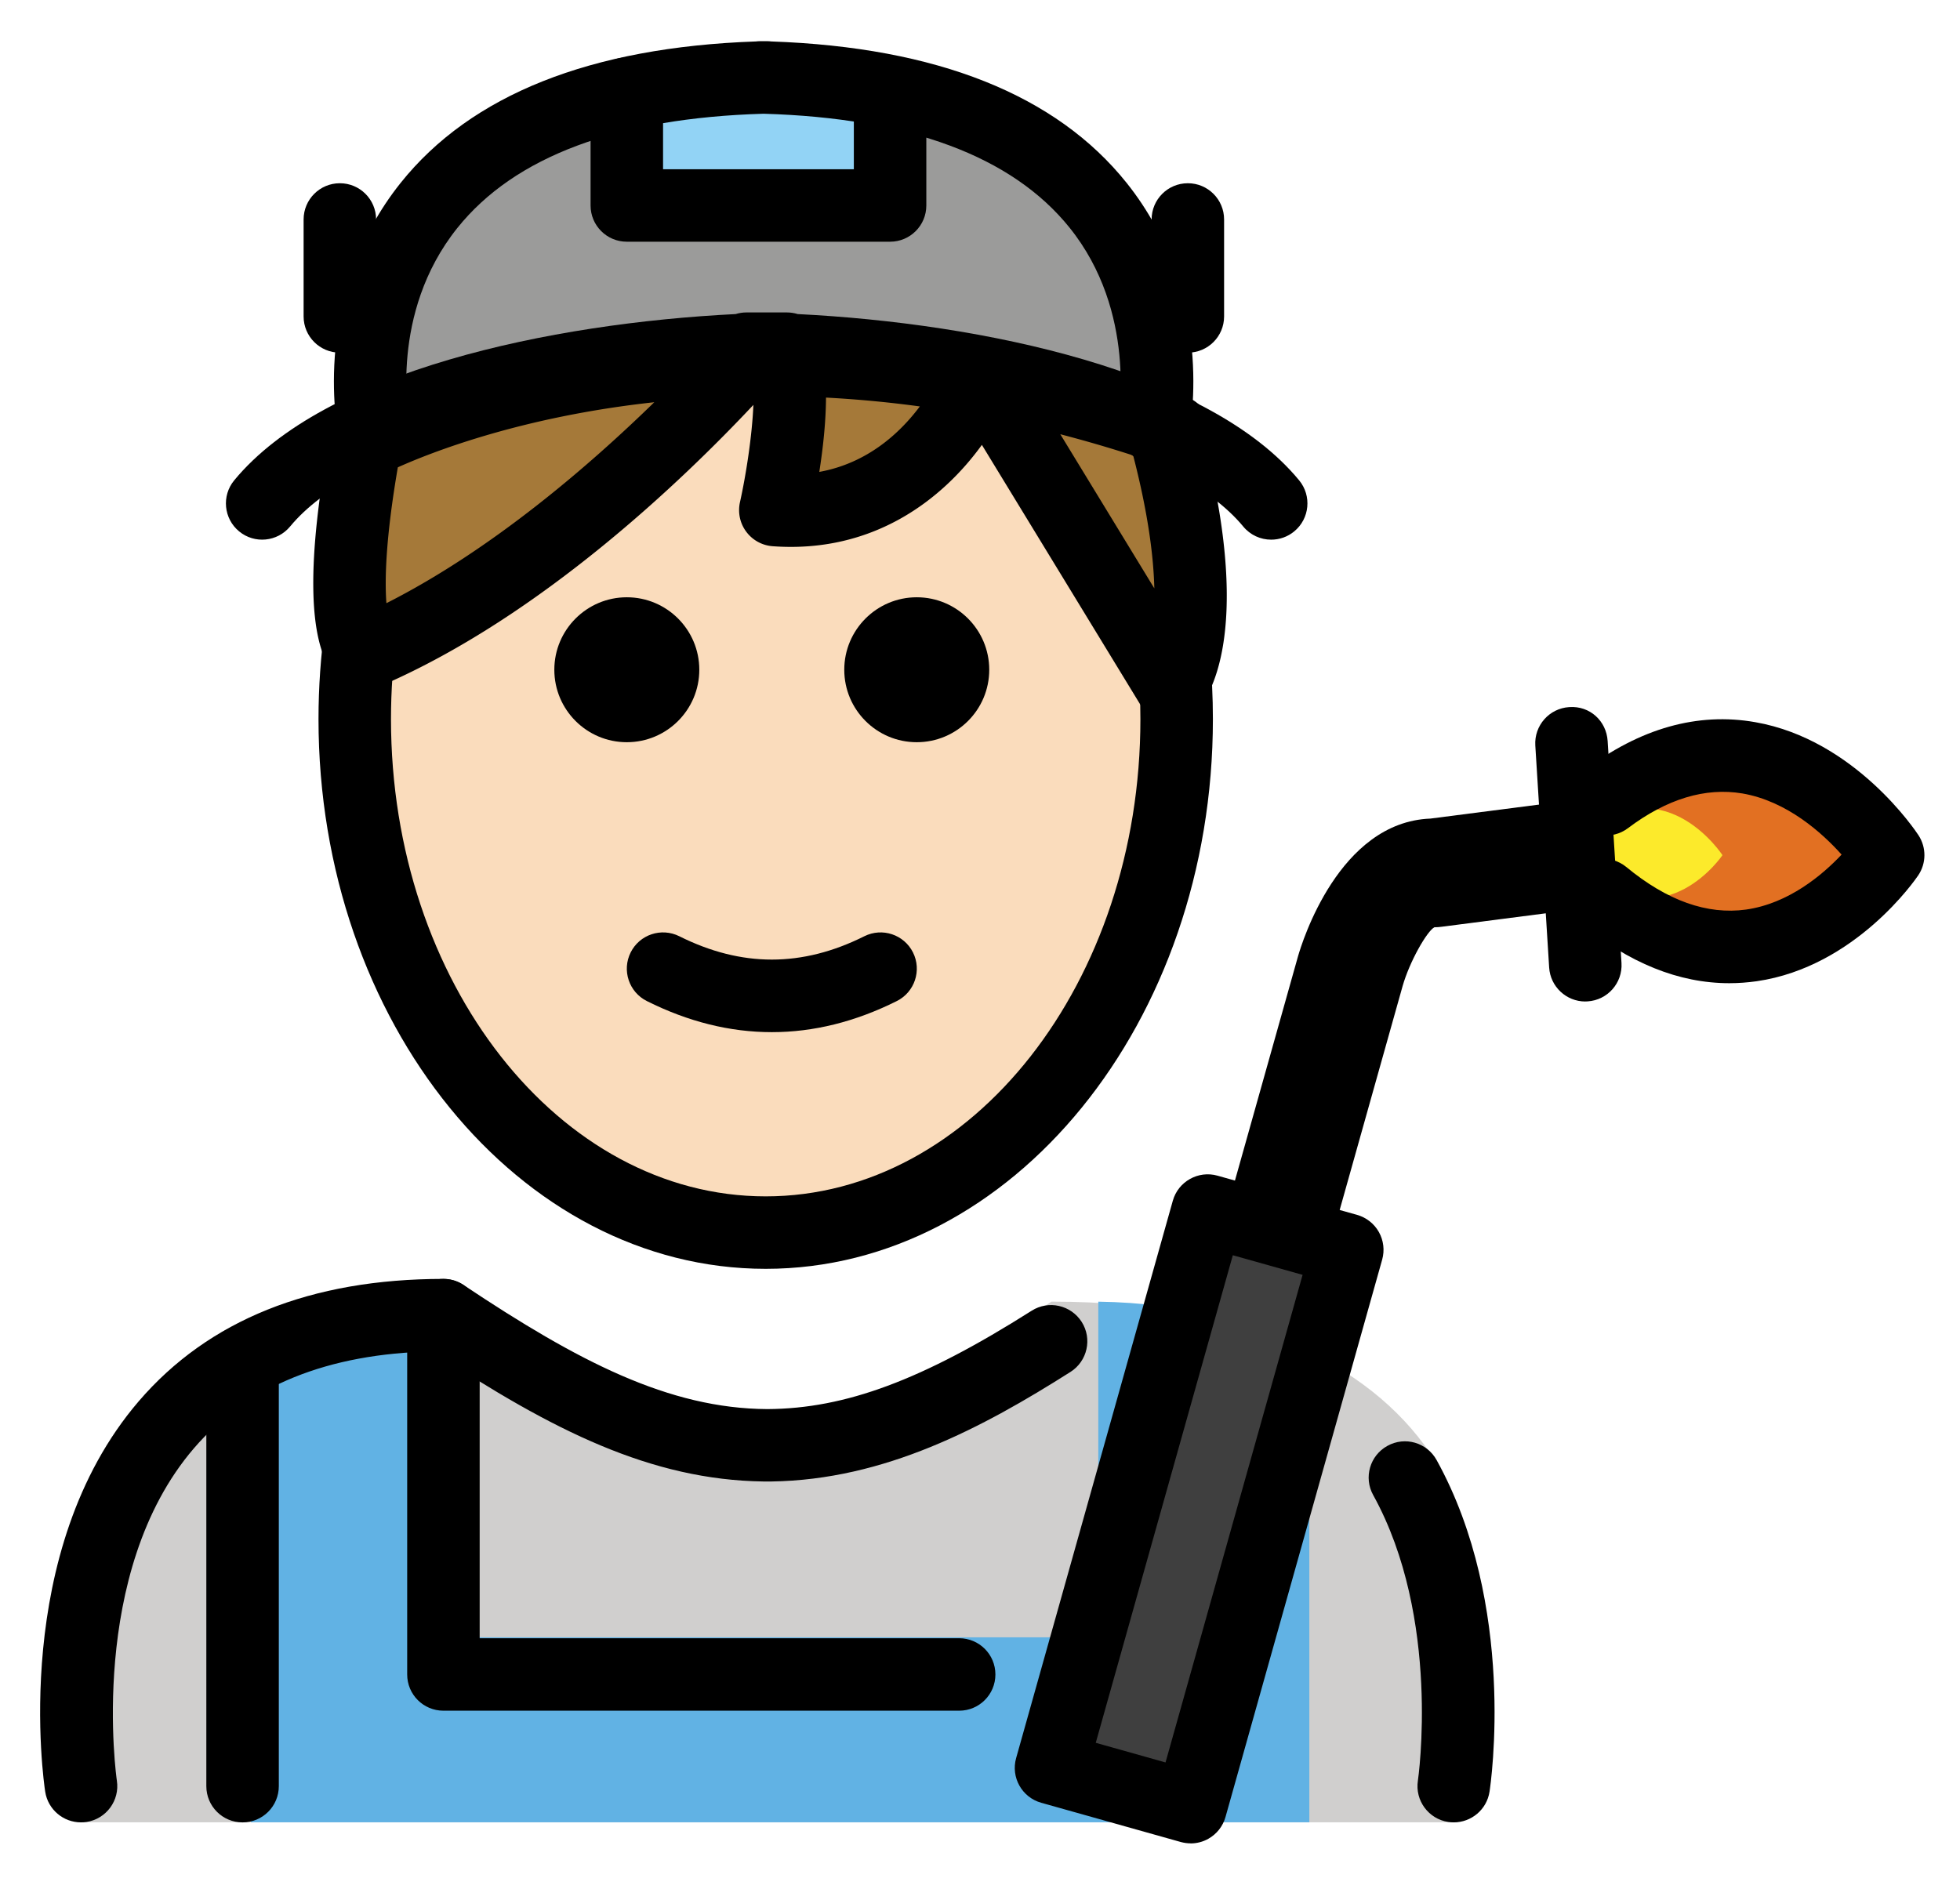 <svg xmlns="http://www.w3.org/2000/svg" role="img" viewBox="14.59 8.59 54.08 51.83"><title>1F9D1-1F3FB-200D-1F3ED.svg</title><path fill="#9B9B9A" d="M35.574 10.726c.029.001.056.003.085.004.029-.001.055-.003.085-.004h-.169zm.085.004c-12.614.354-10.76 9.619-10.76 9.619 6.483-3.498 18.029-2.545 21.52 0 0 0 1.855-9.265-10.76-9.619z"/><path fill="#D0CFCE" d="M16.825 58.883s-2-13.67 10-13.67c3.192 2.128 5.926 3.598 9 3.592H35.7c3.074.006 4.708-2.164 7.9-4.292 5.715 0 9.042 1.936 10.584 4.387 2.016 4.236.604 9.983.604 9.983"/><path fill="#E27022" d="M58.827 33.29c4.577 3.776 7.859-1.101 7.859-1.101s-3.238-4.972-7.781-1.54"/><path fill="#92D3F5" d="M31.885 11.175v3.087h7.264v-3.087"/><path fill="none" d="M57.95 29.104l.382 6.126"/><path fill="#61B2E4" d="M50.717 46.066v12.817H21.514V45.811l-.003-.006c1.394-.797 3.203-1.292 5.545-1.292v9.265h17.838v-9.209l.001-.055c2.393.035 4.491.596 5.876 1.467"/><path fill="#3F3F3F" d="M43.592 57.382l4.324-15.382 3.851 1.082-4.324 15.382z"/><path fill="#FCEA2B" d="M58.414 32.71c2.156 1.779 3.702-.519 3.702-.519s-1.525-2.342-3.665-.726"/><g><path fill="#a57939" d="M46.722 20.525c1.508 5.499.175 6.973.175 6.973l-5.26-8.624s-1.478 4.106-5.654 3.793c0 0 .647-2.893.293-4.168l-1.046-.055c-1.402 1.562-5.764 6.128-10.604 8.188l-.007-.001.029.004s-.945-.611.024-5.826c0 0 9.123-4.933 22.314-.323"/></g><g><path fill="#fadcbc" d="M41.773 19.097c-.072-.013-.141-.023-.213-.036-.349.797-1.938 3.878-5.577 3.606 0 0 .636-2.848.3-4.138-.39-.006-.763-0-1.137.008-1.478 1.637-5.759 6.063-10.508 8.09.006.005.01.008.01.008l-.021-.003c-0.0 0-.001 0-.001 0l-.007-.001.008.001c.004-.002.007-.004.011-.005-.036-.031-.172-.176-.277-.612-.113.802-.183 1.623-.183 2.466 0 7.828 5.076 14.173 11.338 14.173 6.262 0 11.338-6.346 11.338-14.173 0-.38-.022-.752-.045-1.125l-5.037-8.259z"/></g><g><path d="M41.885 27.074c0 1.105-.896 2-2 2s-2-.895-2-2c0-1.103.896-2 2-2s2 .896 2 2m-8 0c0 1.105-.896 2-2 2s-2-.895-2-2c0-1.103.896-2 2-2s2 .896 2 2m2 10.002c-1.152 0-2.304-.286-3.447-.858-.494-.247-.694-.848-.447-1.342.247-.494.846-.694 1.342-.447 1.718.859 3.388.859 5.106 0 .495-.247 1.095-.046 1.342.447.247.494.047 1.095-.447 1.342-1.144.572-2.295.858-3.447.858zm3.264-21.815h-7.264c-.553 0-1-.448-1-1v-3.087c0-.552.447-1 1-1 .553 0 1 .448 1 1v2.087h5.264v-2.087c0-.552.447-1 1-1 .553 0 1 .448 1 1v3.087c0 .552-.447 1-1 1zm8.216 3.062c-.553 0-1-.448-1-1v-2.676c0-.552.447-1 1-1 .553 0 1 .448 1 1v2.676c0 .552-.447 1-1 1zm-23.398 0c-.553 0-1-.448-1-1v-2.676c0-.552.447-1 1-1s1 .448 1 1v2.676c0 .552-.447 1-1 1z"/><path d="M35.717 43.608c-6.804 0-12.339-6.807-12.339-15.173 0-.876.062-1.754.182-2.606l1.98.28c-.107.76-.162 1.542-.162 2.326 0 7.264 4.638 13.173 10.339 13.173s10.339-5.909 10.339-13.173c0-1.072-.102-2.139-.303-3.17l1.963-.383c.226 1.157.34 2.353.34 3.553 0 8.367-5.535 15.173-12.339 15.173z"/><path d="M46.897 28.498a1.015 1.015 0 0 1-.094-.004c-.314-.029-.596-.206-.76-.475l-4.361-7.151c-1.077 1.49-2.982 3.001-5.773 2.797a.998.998 0 0 1-.729-.401c-.174-.233-.236-.53-.173-.814.165-.742.336-1.834.37-2.685-1.94 2.068-5.84 5.815-10.203 7.722-.189.117-.419.17-.65.142-.036-.004-.071-.009-.107-.017-.272-.059-.496-.223-.636-.442-.697-.92-.729-3.115-.092-6.543.056-.297.242-.553.508-.697.251-.136 4.233-2.231 10.661-2.413.135-.054.287-.08.425-.071l1.046.055c.035.002.069.005.103.011 1.488.032 3.088.17 4.787.454.099-.045.205-.075.317-.087.305-.031.606.082.816.295 1.579.318 3.237.764 4.964 1.367.521.182.796.752.614 1.274-.018.049-.038.097-.062.141 1.282 5.193.043 6.912-.229 7.213-.191.21-.461.329-.742.329zm-21.33-7.01c-.337 1.957-.364 3.103-.315 3.749 2.916-1.476 5.608-3.807 7.391-5.546-3.638.395-6.133 1.373-7.075 1.796zm18.278-.915l2.595 4.255c-.021-.868-.168-2.063-.584-3.668-.682-.221-1.353-.415-2.011-.586zm-6.464-1.009c-.003.694-.089 1.436-.185 2.05 1.326-.24 2.221-1.069 2.774-1.807-.895-.122-1.76-.2-2.59-.244z"/><path d="M49.664 23.484c-.289 0-.574-.124-.772-.364-1.772-2.148-7.129-3.724-13.149-3.895-6.019.171-11.376 1.747-13.148 3.895-.351.425-.981.488-1.408.135-.426-.352-.486-.982-.135-1.408 2.495-3.024 8.718-4.333 13.836-4.589.094-.029.193-.045.297-.045h1.117c.103 0 .203.016.297.045 5.118.256 11.342 1.565 13.837 4.589.351.426.291 1.056-.135 1.408-.186.154-.412.229-.636.229zm1.619 19.462l-2.889-.812 2.009-7.146c.111-.389 1.131-3.709 3.653-3.806l3.893-.502.385 2.975-3.973.513c-.064.009-.128.013-.192.013h-.001c-.202.103-.684.943-.878 1.625l-2.007 7.142z"/><path d="M58.331 36.23c-.523 0-.964-.408-.997-.938l-.382-6.127c-.034-.551.385-1.026.936-1.06.572-.041 1.025.385 1.06.935l.382 6.127c.034.552-.385 1.026-.936 1.06-.021.001-.043.002-.063.002zM46.419 21.349c-.065 0-.131-.006-.197-.019-.54-.108-.891-.633-.785-1.173.006-.029.541-2.954-1.34-5.289-1.585-1.967-4.424-3.022-8.438-3.139-4.028.117-6.872 1.179-8.454 3.158-1.882 2.355-1.331 5.237-1.325 5.266.108.541-.242 1.069-.784 1.177-.539.107-1.067-.242-1.177-.784-.031-.155-.733-3.833 1.725-6.908 1.942-2.431 5.238-3.744 9.8-3.904.043-.005.087-.008.131-.008h.169c.044 0 .088.003.131.008 4.562.16 7.858 1.473 9.801 3.904 2.457 3.075 1.756 6.752 1.725 6.907-.096.475-.513.803-.98.803z"/><path d="M62.305 35.725c-1.394 0-2.773-.558-4.114-1.663-.426-.351-.486-.981-.135-1.408.351-.425.98-.486 1.408-.135 1.124.929 2.231 1.322 3.301 1.174 1.182-.167 2.116-.963 2.638-1.517-.531-.594-1.505-1.476-2.739-1.688-1.02-.17-2.081.148-3.155.958-.442.334-1.068.245-1.4-.195-.333-.441-.245-1.067.195-1.4 1.538-1.162 3.127-1.61 4.716-1.33 2.758.482 4.436 3.016 4.506 3.123.219.337.216.771-.008 1.104-.069.103-1.728 2.525-4.452 2.922-.254.036-.507.055-.76.055zm-7.603 23.16c-.051 0-.102-.003-.152-.011-.546-.083-.921-.594-.838-1.139.007-.045.648-4.479-1.233-7.883-.268-.482-.092-1.092.392-1.358.485-.27 1.092-.091 1.358.392 2.218 4.011 1.492 8.944 1.46 9.152-.076.494-.502.847-.986.847zm-33.419.001c-.553 0-1-.447-1-1V46.184c0-.553.447-1 1-1s1 .447 1 1v11.702c0 .553-.447 1-1 1zm19.773-3.083H26.825c-.553 0-1-.447-1-1v-9.917c0-.553.447-1 1-1s1 .447 1 1v8.917h13.23c.553 0 1 .447 1 1 0 .553-.447 1-1 1z"/><path d="M16.823 58.885c-.484 0-.91-.353-.986-.847-.041-.27-.973-6.633 2.581-10.775 1.923-2.241 4.751-3.377 8.407-3.377.197 0 .391.059.555.168 3.153 2.103 5.66 3.411 8.383 3.425 2.154-.011 4.273-.801 7.293-2.715.468-.297 1.084-.156 1.38.309.296.466.157 1.084-.309 1.38-2.438 1.546-5.125 2.978-8.253 3.024-.021.002-.044 0-.066.001h-.07c-.013 0-.025-.001-.038 0-.015 0-.029 0-.044-.001-3.1-.043-5.816-1.403-9.126-3.589-2.897.057-5.11.954-6.586 2.669-2.956 3.437-2.138 9.12-2.129 9.178.083.545-.292 1.055-.838 1.139-.051.008-.102.011-.152.011zm30.618.579c-.091 0-.182-.013-.271-.037l-3.851-1.083c-.532-.149-.842-.702-.692-1.233l4.323-15.382c.149-.532.704-.841 1.233-.692l3.851 1.082c.255.072.472.242.602.474s.162.505.091.76l-4.323 15.383c-.072.256-.242.472-.474.602-.15.085-.319.128-.489.128zm-2.617-2.775l1.925.542 3.782-13.457-1.925-.541-3.782 13.456z"/></g></svg>